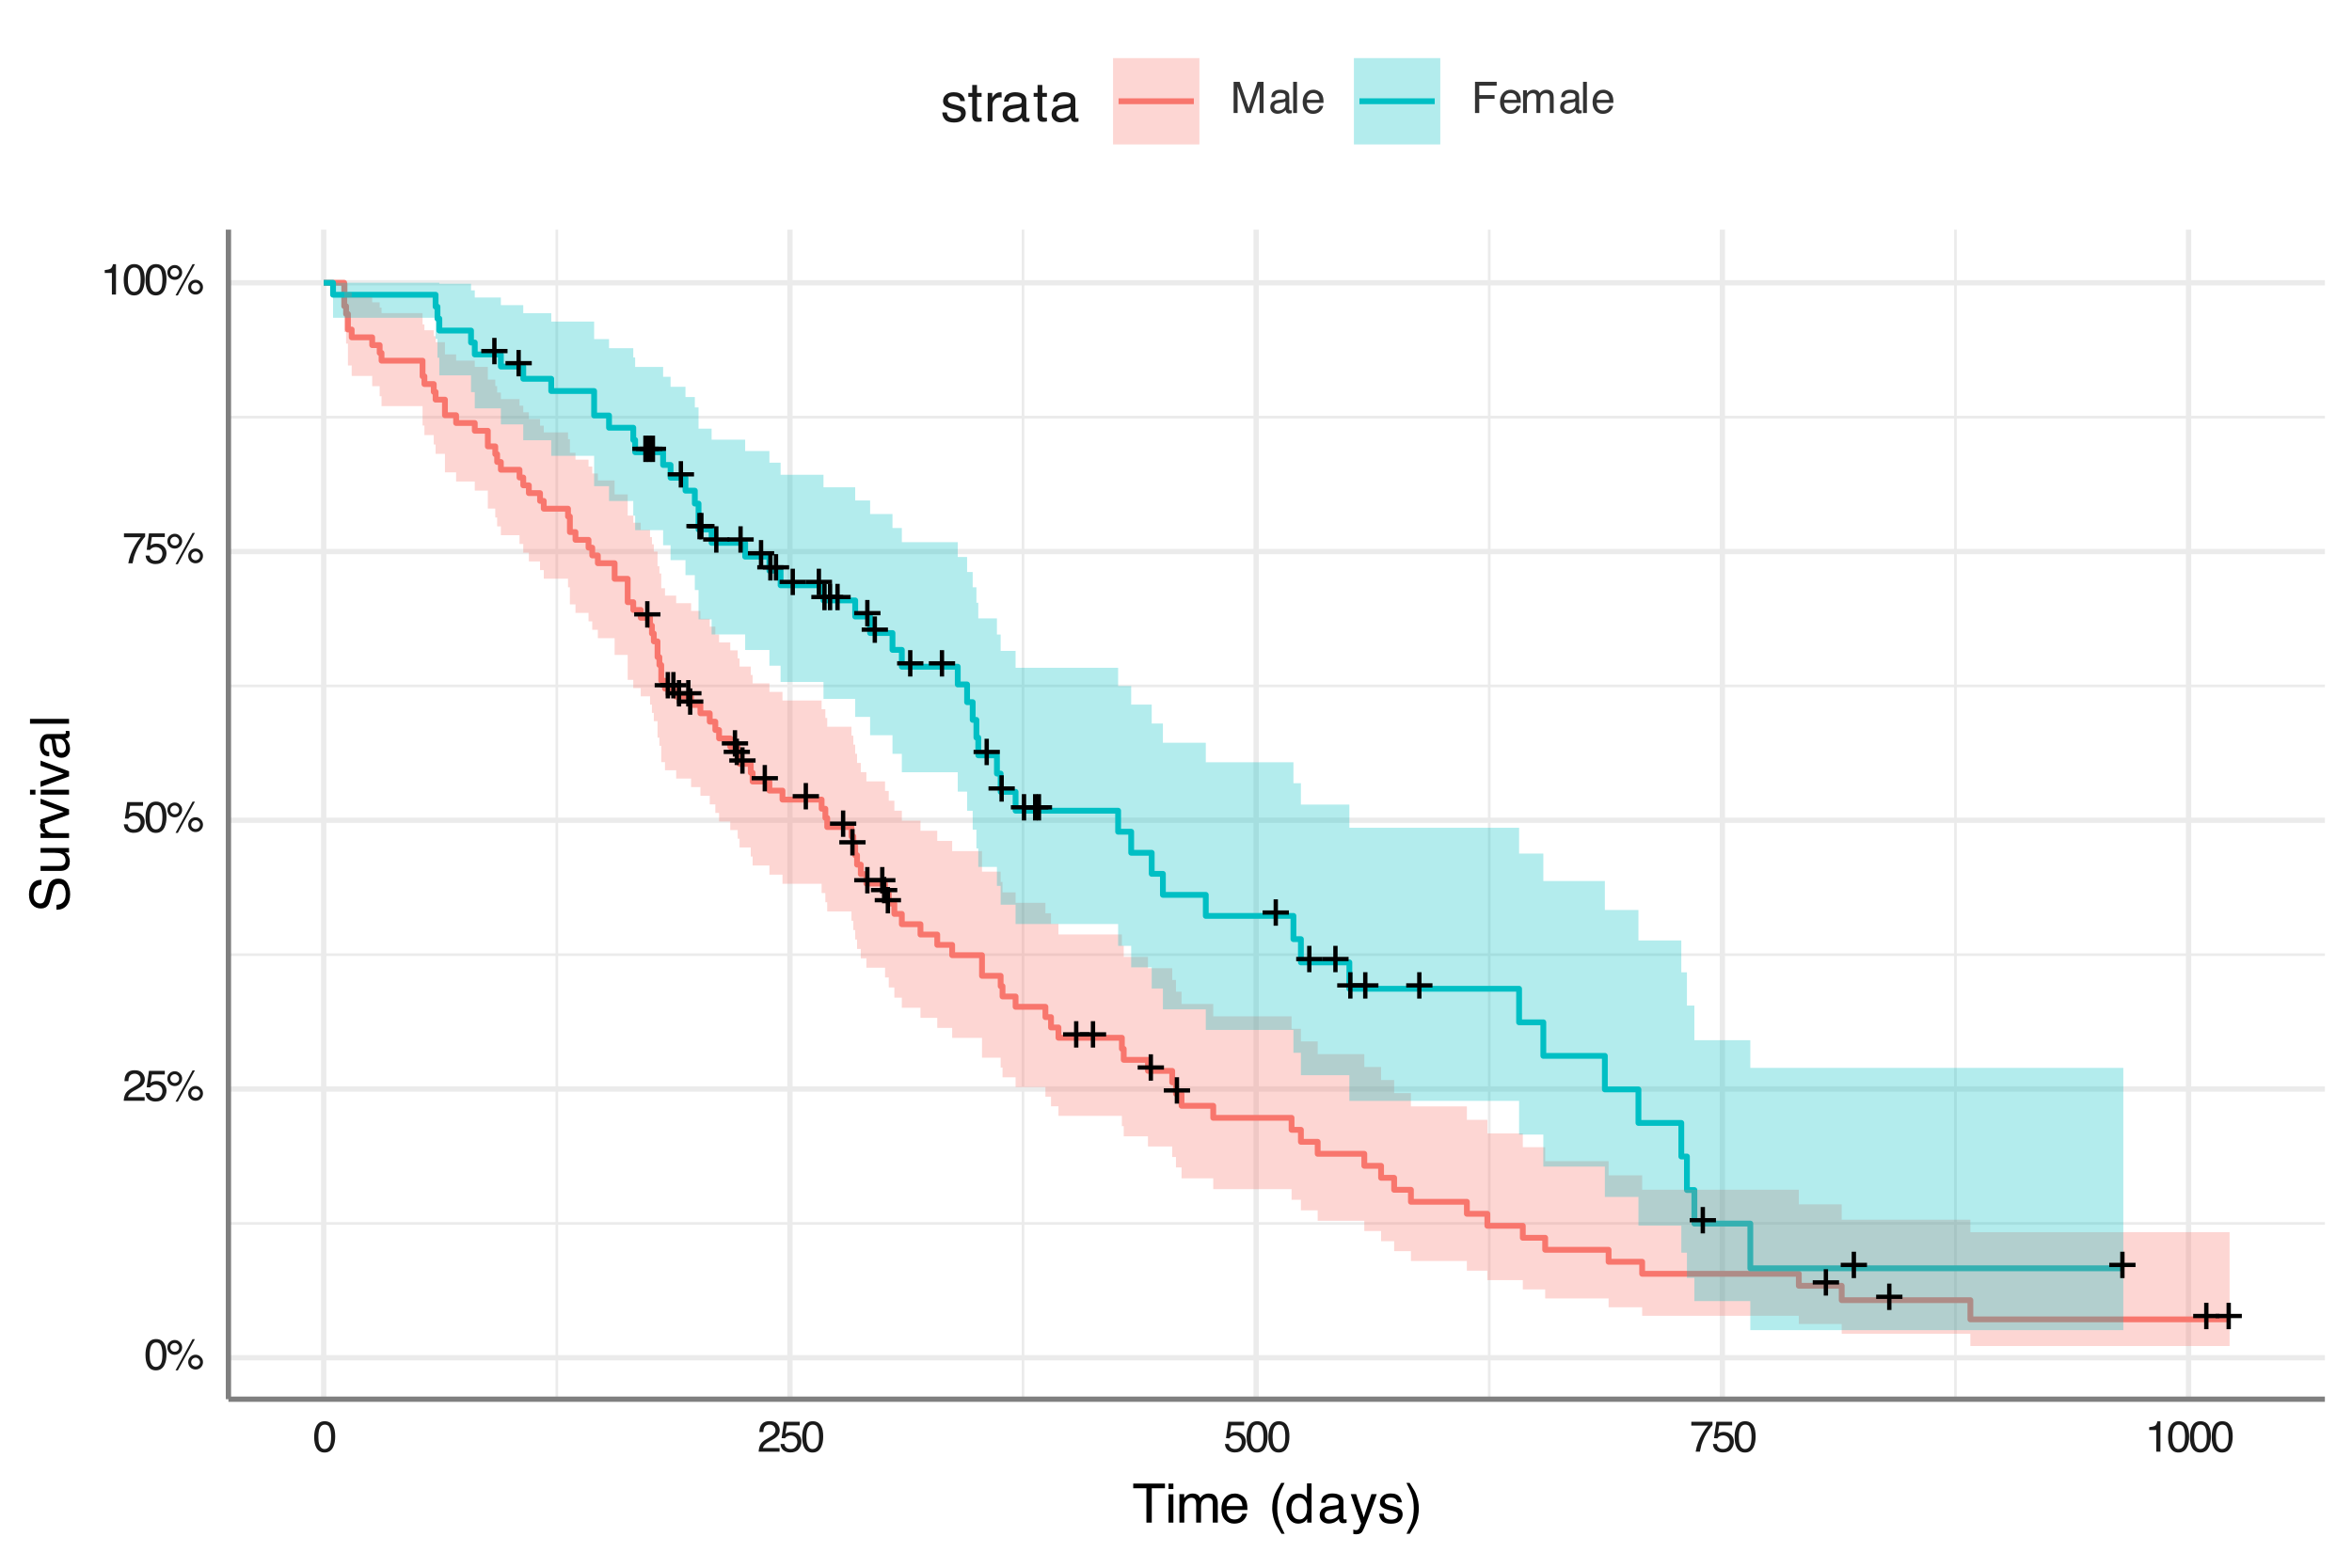 <?xml version="1.0" encoding="UTF-8"?>
<svg xmlns="http://www.w3.org/2000/svg" xmlns:xlink="http://www.w3.org/1999/xlink" width="432" height="288" viewBox="0 0 432 288">
<defs>
<g>
<g id="glyph-0-0">
<path d="M 0.312 0 L 0.312 -6.797 L 5.703 -6.797 L 5.703 0 Z M 4.859 -0.859 L 4.859 -5.953 L 1.156 -5.953 L 1.156 -0.859 Z M 4.859 -0.859 "/>
</g>
<g id="glyph-0-1">
<path d="M 0.422 -2.031 L 0.422 -2.812 L 2.438 -2.812 L 2.438 -4.844 L 3.234 -4.844 L 3.234 -2.812 L 5.25 -2.812 L 5.25 -2.031 L 3.234 -2.031 L 3.234 0 L 2.438 0 L 2.438 -2.031 Z M 0.422 -2.031 "/>
</g>
<g id="glyph-1-0">
<path d="M 0.266 0 L 0.266 -5.734 L 4.812 -5.734 L 4.812 0 Z M 4.094 -0.719 L 4.094 -5.016 L 0.984 -5.016 L 0.984 -0.719 Z M 4.094 -0.719 "/>
</g>
<g id="glyph-1-1">
<path d="M 2.172 -5.594 C 2.891 -5.594 3.41 -5.297 3.734 -4.703 C 3.984 -4.242 4.109 -3.613 4.109 -2.812 C 4.109 -2.051 3.992 -1.422 3.766 -0.922 C 3.441 -0.203 2.906 0.156 2.156 0.156 C 1.488 0.156 0.988 -0.133 0.656 -0.719 C 0.383 -1.207 0.25 -1.863 0.25 -2.688 C 0.25 -3.32 0.332 -3.867 0.5 -4.328 C 0.801 -5.172 1.359 -5.594 2.172 -5.594 Z M 2.156 -0.484 C 2.52 -0.484 2.812 -0.645 3.031 -0.969 C 3.25 -1.289 3.359 -1.895 3.359 -2.781 C 3.359 -3.414 3.281 -3.938 3.125 -4.344 C 2.969 -4.758 2.66 -4.969 2.203 -4.969 C 1.797 -4.969 1.492 -4.77 1.297 -4.375 C 1.109 -3.988 1.016 -3.414 1.016 -2.656 C 1.016 -2.082 1.078 -1.625 1.203 -1.281 C 1.391 -0.75 1.707 -0.484 2.156 -0.484 Z M 2.156 -0.484 "/>
</g>
<g id="glyph-1-2">
<path d="M 5.453 -2.719 C 5.828 -2.719 6.145 -2.582 6.406 -2.312 C 6.676 -2.051 6.812 -1.734 6.812 -1.359 C 6.812 -0.984 6.676 -0.66 6.406 -0.391 C 6.145 -0.129 5.828 0 5.453 0 C 5.078 0 4.754 -0.129 4.484 -0.391 C 4.223 -0.66 4.094 -0.984 4.094 -1.359 C 4.094 -1.734 4.223 -2.051 4.484 -2.312 C 4.754 -2.582 5.078 -2.719 5.453 -2.719 Z M 4.891 -5.578 L 5.328 -5.578 L 2.188 0.156 L 1.766 0.156 Z M 1.625 -3.266 C 1.844 -3.266 2.031 -3.344 2.188 -3.5 C 2.344 -3.656 2.422 -3.844 2.422 -4.062 C 2.422 -4.281 2.344 -4.469 2.188 -4.625 C 2.031 -4.789 1.844 -4.875 1.625 -4.875 C 1.395 -4.875 1.203 -4.797 1.047 -4.641 C 0.891 -4.484 0.812 -4.289 0.812 -4.062 C 0.812 -3.844 0.891 -3.656 1.047 -3.5 C 1.203 -3.344 1.395 -3.266 1.625 -3.266 Z M 1.625 -5.422 C 2 -5.422 2.316 -5.285 2.578 -5.016 C 2.848 -4.754 2.984 -4.438 2.984 -4.062 C 2.984 -3.688 2.848 -3.363 2.578 -3.094 C 2.316 -2.832 2 -2.703 1.625 -2.703 C 1.25 -2.703 0.926 -2.832 0.656 -3.094 C 0.395 -3.363 0.266 -3.688 0.266 -4.062 C 0.266 -4.438 0.395 -4.754 0.656 -5.016 C 0.926 -5.285 1.25 -5.422 1.625 -5.422 Z M 5.453 -0.562 C 5.672 -0.562 5.859 -0.641 6.016 -0.797 C 6.18 -0.953 6.266 -1.141 6.266 -1.359 C 6.266 -1.578 6.18 -1.766 6.016 -1.922 C 5.859 -2.086 5.672 -2.172 5.453 -2.172 C 5.234 -2.172 5.039 -2.086 4.875 -1.922 C 4.719 -1.766 4.641 -1.578 4.641 -1.359 C 4.641 -1.141 4.719 -0.953 4.875 -0.797 C 5.039 -0.641 5.234 -0.562 5.453 -0.562 Z M 5.453 -0.562 "/>
</g>
<g id="glyph-1-3">
<path d="M 0.25 0 C 0.281 -0.477 0.379 -0.895 0.547 -1.25 C 0.723 -1.613 1.062 -1.941 1.562 -2.234 L 2.312 -2.672 C 2.645 -2.859 2.879 -3.023 3.016 -3.172 C 3.234 -3.379 3.344 -3.625 3.344 -3.906 C 3.344 -4.227 3.242 -4.484 3.047 -4.672 C 2.848 -4.867 2.586 -4.969 2.266 -4.969 C 1.785 -4.969 1.453 -4.785 1.266 -4.422 C 1.172 -4.223 1.117 -3.953 1.109 -3.609 L 0.391 -3.609 C 0.398 -4.098 0.488 -4.492 0.656 -4.797 C 0.957 -5.336 1.492 -5.609 2.266 -5.609 C 2.91 -5.609 3.379 -5.438 3.672 -5.094 C 3.973 -4.75 4.125 -4.363 4.125 -3.938 C 4.125 -3.488 3.961 -3.109 3.641 -2.797 C 3.461 -2.609 3.141 -2.383 2.672 -2.125 L 2.125 -1.828 C 1.875 -1.68 1.676 -1.547 1.531 -1.422 C 1.27 -1.191 1.102 -0.941 1.031 -0.672 L 4.094 -0.672 L 4.094 0 Z M 0.25 0 "/>
</g>
<g id="glyph-1-4">
<path d="M 0.984 -1.422 C 1.035 -1.023 1.223 -0.75 1.547 -0.594 C 1.711 -0.52 1.906 -0.484 2.125 -0.484 C 2.539 -0.484 2.848 -0.613 3.047 -0.875 C 3.254 -1.145 3.359 -1.441 3.359 -1.766 C 3.359 -2.148 3.238 -2.445 3 -2.656 C 2.758 -2.875 2.473 -2.984 2.141 -2.984 C 1.898 -2.984 1.691 -2.938 1.516 -2.844 C 1.336 -2.75 1.191 -2.617 1.078 -2.453 L 0.469 -2.484 L 0.891 -5.5 L 3.797 -5.5 L 3.797 -4.828 L 1.422 -4.828 L 1.172 -3.266 C 1.305 -3.367 1.43 -3.441 1.547 -3.484 C 1.754 -3.578 1.992 -3.625 2.266 -3.625 C 2.785 -3.625 3.223 -3.457 3.578 -3.125 C 3.93 -2.789 4.109 -2.367 4.109 -1.859 C 4.109 -1.336 3.941 -0.875 3.609 -0.469 C 3.285 -0.062 2.77 0.141 2.062 0.141 C 1.602 0.141 1.195 0.016 0.844 -0.234 C 0.5 -0.492 0.305 -0.891 0.266 -1.422 Z M 0.984 -1.422 "/>
</g>
<g id="glyph-1-5">
<path d="M 4.188 -5.5 L 4.188 -4.891 C 4.008 -4.711 3.77 -4.406 3.469 -3.969 C 3.164 -3.539 2.898 -3.078 2.672 -2.578 C 2.453 -2.086 2.281 -1.645 2.156 -1.25 C 2.082 -0.988 1.988 -0.57 1.875 0 L 1.094 0 C 1.27 -1.07 1.66 -2.133 2.266 -3.188 C 2.617 -3.812 2.992 -4.348 3.391 -4.797 L 0.297 -4.797 L 0.297 -5.5 Z M 4.188 -5.5 "/>
</g>
<g id="glyph-1-6">
<path d="M 0.766 -3.969 L 0.766 -4.5 C 1.273 -4.551 1.629 -4.633 1.828 -4.75 C 2.023 -4.863 2.176 -5.141 2.281 -5.578 L 2.828 -5.578 L 2.828 0 L 2.078 0 L 2.078 -3.969 Z M 0.766 -3.969 "/>
</g>
<g id="glyph-1-7">
<path d="M 0.594 -5.734 L 1.703 -5.734 L 3.359 -0.891 L 4.984 -5.734 L 6.094 -5.734 L 6.094 0 L 5.359 0 L 5.359 -3.391 C 5.359 -3.504 5.359 -3.695 5.359 -3.969 C 5.367 -4.238 5.375 -4.531 5.375 -4.844 L 3.734 0 L 2.969 0 L 1.312 -4.844 L 1.312 -4.672 C 1.312 -4.523 1.312 -4.305 1.312 -4.016 C 1.32 -3.734 1.328 -3.523 1.328 -3.391 L 1.328 0 L 0.594 0 Z M 0.594 -5.734 "/>
</g>
<g id="glyph-1-8">
<path d="M 1.062 -1.109 C 1.062 -0.91 1.133 -0.75 1.281 -0.625 C 1.426 -0.508 1.602 -0.453 1.812 -0.453 C 2.051 -0.453 2.289 -0.508 2.531 -0.625 C 2.914 -0.82 3.109 -1.133 3.109 -1.562 L 3.109 -2.125 C 3.023 -2.07 2.914 -2.023 2.781 -1.984 C 2.645 -1.953 2.508 -1.93 2.375 -1.922 L 1.953 -1.859 C 1.703 -1.828 1.508 -1.773 1.375 -1.703 C 1.164 -1.578 1.062 -1.379 1.062 -1.109 Z M 2.766 -2.531 C 2.922 -2.551 3.023 -2.617 3.078 -2.734 C 3.109 -2.797 3.125 -2.891 3.125 -3.016 C 3.125 -3.254 3.039 -3.426 2.875 -3.531 C 2.707 -3.633 2.461 -3.688 2.141 -3.688 C 1.773 -3.688 1.516 -3.586 1.359 -3.391 C 1.273 -3.285 1.219 -3.125 1.188 -2.906 L 0.531 -2.906 C 0.551 -3.426 0.719 -3.785 1.031 -3.984 C 1.352 -4.18 1.727 -4.281 2.156 -4.281 C 2.645 -4.281 3.047 -4.188 3.359 -4 C 3.66 -3.812 3.812 -3.52 3.812 -3.125 L 3.812 -0.719 C 3.812 -0.645 3.828 -0.586 3.859 -0.547 C 3.891 -0.504 3.953 -0.484 4.047 -0.484 C 4.078 -0.484 4.113 -0.484 4.156 -0.484 C 4.195 -0.484 4.238 -0.488 4.281 -0.5 L 4.281 0.016 C 4.164 0.047 4.078 0.066 4.016 0.078 C 3.961 0.086 3.891 0.094 3.797 0.094 C 3.555 0.094 3.379 0.004 3.266 -0.172 C 3.211 -0.266 3.172 -0.395 3.141 -0.562 C 3.004 -0.375 2.801 -0.207 2.531 -0.062 C 2.258 0.07 1.961 0.141 1.641 0.141 C 1.254 0.141 0.938 0.023 0.688 -0.203 C 0.445 -0.441 0.328 -0.738 0.328 -1.094 C 0.328 -1.488 0.445 -1.789 0.688 -2 C 0.926 -2.219 1.242 -2.348 1.641 -2.391 Z M 2.172 -4.281 Z M 2.172 -4.281 "/>
</g>
<g id="glyph-1-9">
<path d="M 0.531 -5.734 L 1.234 -5.734 L 1.234 0 L 0.531 0 Z M 0.531 -5.734 "/>
</g>
<g id="glyph-1-10">
<path d="M 2.266 -4.281 C 2.555 -4.281 2.844 -4.207 3.125 -4.062 C 3.406 -3.926 3.617 -3.75 3.766 -3.531 C 3.898 -3.32 3.992 -3.078 4.047 -2.797 C 4.086 -2.598 4.109 -2.289 4.109 -1.875 L 1.031 -1.875 C 1.051 -1.445 1.156 -1.102 1.344 -0.844 C 1.531 -0.594 1.816 -0.469 2.203 -0.469 C 2.578 -0.469 2.875 -0.586 3.094 -0.828 C 3.219 -0.961 3.305 -1.125 3.359 -1.312 L 4.047 -1.312 C 4.023 -1.156 3.961 -0.984 3.859 -0.797 C 3.754 -0.609 3.641 -0.457 3.516 -0.344 C 3.305 -0.133 3.039 0.008 2.719 0.094 C 2.551 0.133 2.363 0.156 2.156 0.156 C 1.633 0.156 1.191 -0.031 0.828 -0.406 C 0.461 -0.789 0.281 -1.328 0.281 -2.016 C 0.281 -2.68 0.461 -3.223 0.828 -3.641 C 1.191 -4.066 1.672 -4.281 2.266 -4.281 Z M 3.375 -2.422 C 3.352 -2.734 3.289 -2.977 3.188 -3.156 C 2.988 -3.5 2.664 -3.672 2.219 -3.672 C 1.895 -3.672 1.625 -3.551 1.406 -3.312 C 1.188 -3.082 1.07 -2.785 1.062 -2.422 Z M 2.188 -4.281 Z M 2.188 -4.281 "/>
</g>
<g id="glyph-1-11">
<path d="M 0.688 -5.734 L 4.672 -5.734 L 4.672 -5.031 L 1.469 -5.031 L 1.469 -3.297 L 4.281 -3.297 L 4.281 -2.609 L 1.469 -2.609 L 1.469 0 L 0.688 0 Z M 0.688 -5.734 "/>
</g>
<g id="glyph-1-12">
<path d="M 0.516 -4.188 L 1.219 -4.188 L 1.219 -3.594 C 1.383 -3.801 1.535 -3.953 1.672 -4.047 C 1.898 -4.203 2.16 -4.281 2.453 -4.281 C 2.785 -4.281 3.055 -4.195 3.266 -4.031 C 3.379 -3.938 3.484 -3.801 3.578 -3.625 C 3.734 -3.844 3.914 -4.004 4.125 -4.109 C 4.332 -4.223 4.566 -4.281 4.828 -4.281 C 5.391 -4.281 5.773 -4.078 5.984 -3.672 C 6.086 -3.453 6.141 -3.156 6.141 -2.781 L 6.141 0 L 5.422 0 L 5.422 -2.906 C 5.422 -3.188 5.348 -3.379 5.203 -3.484 C 5.066 -3.586 4.898 -3.641 4.703 -3.641 C 4.422 -3.641 4.18 -3.547 3.984 -3.359 C 3.785 -3.172 3.688 -2.863 3.688 -2.438 L 3.688 0 L 2.969 0 L 2.969 -2.734 C 2.969 -3.016 2.938 -3.223 2.875 -3.359 C 2.758 -3.547 2.555 -3.641 2.266 -3.641 C 2.004 -3.641 1.766 -3.535 1.547 -3.328 C 1.328 -3.129 1.219 -2.758 1.219 -2.219 L 1.219 0 L 0.516 0 Z M 0.516 -4.188 "/>
</g>
<g id="glyph-2-0">
<path d="M 0.328 0 L 0.328 -7.172 L 6.016 -7.172 L 6.016 0 Z M 5.125 -0.906 L 5.125 -6.281 L 1.219 -6.281 L 1.219 -0.906 Z M 5.125 -0.906 "/>
</g>
<g id="glyph-2-1">
<path d="M 5.984 -7.172 L 5.984 -6.312 L 3.562 -6.312 L 3.562 0 L 2.578 0 L 2.578 -6.312 L 0.156 -6.312 L 0.156 -7.172 Z M 5.984 -7.172 "/>
</g>
<g id="glyph-2-2">
<path d="M 0.641 -5.203 L 1.531 -5.203 L 1.531 0 L 0.641 0 Z M 0.641 -7.172 L 1.531 -7.172 L 1.531 -6.172 L 0.641 -6.172 Z M 0.641 -7.172 "/>
</g>
<g id="glyph-2-3">
<path d="M 0.641 -5.234 L 1.516 -5.234 L 1.516 -4.484 C 1.723 -4.742 1.91 -4.93 2.078 -5.047 C 2.367 -5.242 2.695 -5.344 3.062 -5.344 C 3.477 -5.344 3.816 -5.242 4.078 -5.047 C 4.211 -4.922 4.344 -4.742 4.469 -4.516 C 4.656 -4.797 4.879 -5.004 5.141 -5.141 C 5.41 -5.273 5.711 -5.344 6.047 -5.344 C 6.742 -5.344 7.219 -5.086 7.469 -4.578 C 7.613 -4.305 7.688 -3.941 7.688 -3.484 L 7.688 0 L 6.766 0 L 6.766 -3.641 C 6.766 -3.984 6.676 -4.219 6.5 -4.344 C 6.332 -4.477 6.125 -4.547 5.875 -4.547 C 5.531 -4.547 5.234 -4.43 4.984 -4.203 C 4.734 -3.973 4.609 -3.586 4.609 -3.047 L 4.609 0 L 3.719 0 L 3.719 -3.406 C 3.719 -3.77 3.672 -4.031 3.578 -4.188 C 3.453 -4.438 3.207 -4.562 2.844 -4.562 C 2.508 -4.562 2.207 -4.43 1.938 -4.172 C 1.664 -3.91 1.531 -3.445 1.531 -2.781 L 1.531 0 L 0.641 0 Z M 0.641 -5.234 "/>
</g>
<g id="glyph-2-4">
<path d="M 2.828 -5.344 C 3.191 -5.344 3.547 -5.254 3.891 -5.078 C 4.242 -4.91 4.516 -4.688 4.703 -4.406 C 4.879 -4.145 4.992 -3.836 5.047 -3.484 C 5.098 -3.242 5.125 -2.859 5.125 -2.328 L 1.297 -2.328 C 1.305 -1.797 1.426 -1.367 1.656 -1.047 C 1.895 -0.734 2.266 -0.578 2.766 -0.578 C 3.223 -0.578 3.586 -0.727 3.859 -1.031 C 4.016 -1.207 4.125 -1.41 4.188 -1.641 L 5.047 -1.641 C 5.023 -1.453 4.953 -1.238 4.828 -1 C 4.703 -0.758 4.555 -0.566 4.391 -0.422 C 4.129 -0.16 3.801 0.016 3.406 0.109 C 3.195 0.16 2.957 0.188 2.688 0.188 C 2.031 0.188 1.477 -0.047 1.031 -0.516 C 0.582 -0.992 0.359 -1.66 0.359 -2.516 C 0.359 -3.359 0.582 -4.039 1.031 -4.562 C 1.488 -5.082 2.086 -5.344 2.828 -5.344 Z M 4.219 -3.031 C 4.188 -3.414 4.102 -3.723 3.969 -3.953 C 3.727 -4.367 3.328 -4.578 2.766 -4.578 C 2.359 -4.578 2.02 -4.43 1.75 -4.141 C 1.477 -3.848 1.332 -3.477 1.312 -3.031 Z M 2.734 -5.359 Z M 2.734 -5.359 "/>
</g>
<g id="glyph-2-5">
</g>
<g id="glyph-2-6">
<path d="M 2.953 -7.297 C 2.441 -6.297 2.113 -5.562 1.969 -5.094 C 1.727 -4.383 1.609 -3.562 1.609 -2.625 C 1.609 -1.688 1.742 -0.828 2.016 -0.047 C 2.172 0.441 2.488 1.141 2.969 2.047 L 2.391 2.047 C 1.91 1.297 1.613 0.816 1.5 0.609 C 1.383 0.41 1.258 0.133 1.125 -0.219 C 0.945 -0.695 0.82 -1.211 0.75 -1.766 C 0.707 -2.047 0.688 -2.312 0.688 -2.562 C 0.688 -3.531 0.836 -4.391 1.141 -5.141 C 1.336 -5.617 1.738 -6.336 2.344 -7.297 Z M 2.953 -7.297 "/>
</g>
<g id="glyph-2-7">
<path d="M 1.203 -2.547 C 1.203 -1.992 1.32 -1.523 1.562 -1.141 C 1.801 -0.766 2.18 -0.578 2.703 -0.578 C 3.109 -0.578 3.441 -0.75 3.703 -1.094 C 3.961 -1.445 4.094 -1.953 4.094 -2.609 C 4.094 -3.273 3.957 -3.766 3.688 -4.078 C 3.414 -4.398 3.082 -4.562 2.688 -4.562 C 2.25 -4.562 1.891 -4.391 1.609 -4.047 C 1.336 -3.711 1.203 -3.211 1.203 -2.547 Z M 2.531 -5.328 C 2.926 -5.328 3.258 -5.238 3.531 -5.062 C 3.688 -4.969 3.863 -4.801 4.062 -4.562 L 4.062 -7.203 L 4.906 -7.203 L 4.906 0 L 4.109 0 L 4.109 -0.734 C 3.91 -0.41 3.672 -0.176 3.391 -0.031 C 3.109 0.113 2.785 0.188 2.422 0.188 C 1.836 0.188 1.332 -0.055 0.906 -0.547 C 0.488 -1.035 0.281 -1.688 0.281 -2.5 C 0.281 -3.258 0.473 -3.922 0.859 -4.484 C 1.242 -5.047 1.801 -5.328 2.531 -5.328 Z M 2.531 -5.328 "/>
</g>
<g id="glyph-2-8">
<path d="M 1.312 -1.391 C 1.312 -1.141 1.406 -0.941 1.594 -0.797 C 1.781 -0.648 2 -0.578 2.25 -0.578 C 2.562 -0.578 2.863 -0.645 3.156 -0.781 C 3.645 -1.02 3.891 -1.41 3.891 -1.953 L 3.891 -2.656 C 3.773 -2.594 3.633 -2.535 3.469 -2.484 C 3.301 -2.441 3.133 -2.41 2.969 -2.391 L 2.438 -2.328 C 2.125 -2.285 1.883 -2.219 1.719 -2.125 C 1.445 -1.969 1.312 -1.723 1.312 -1.391 Z M 3.453 -3.172 C 3.648 -3.191 3.785 -3.273 3.859 -3.422 C 3.891 -3.504 3.906 -3.617 3.906 -3.766 C 3.906 -4.055 3.797 -4.27 3.578 -4.406 C 3.367 -4.539 3.066 -4.609 2.672 -4.609 C 2.211 -4.609 1.891 -4.488 1.703 -4.25 C 1.586 -4.102 1.516 -3.898 1.484 -3.641 L 0.672 -3.641 C 0.68 -4.273 0.891 -4.719 1.297 -4.969 C 1.703 -5.227 2.172 -5.359 2.703 -5.359 C 3.316 -5.359 3.812 -5.238 4.188 -5 C 4.57 -4.77 4.766 -4.406 4.766 -3.906 L 4.766 -0.906 C 4.766 -0.812 4.781 -0.734 4.812 -0.672 C 4.852 -0.617 4.938 -0.594 5.062 -0.594 C 5.102 -0.594 5.145 -0.594 5.188 -0.594 C 5.238 -0.602 5.289 -0.613 5.344 -0.625 L 5.344 0.031 C 5.207 0.062 5.102 0.082 5.031 0.094 C 4.957 0.102 4.859 0.109 4.734 0.109 C 4.43 0.109 4.211 0.004 4.078 -0.203 C 4.004 -0.316 3.957 -0.477 3.938 -0.688 C 3.75 -0.457 3.488 -0.254 3.156 -0.078 C 2.82 0.086 2.453 0.172 2.047 0.172 C 1.566 0.172 1.172 0.023 0.859 -0.266 C 0.555 -0.555 0.406 -0.926 0.406 -1.375 C 0.406 -1.852 0.555 -2.227 0.859 -2.5 C 1.16 -2.77 1.555 -2.938 2.047 -3 Z M 2.719 -5.359 Z M 2.719 -5.359 "/>
</g>
<g id="glyph-2-9">
<path d="M 3.906 -5.234 L 4.891 -5.234 C 4.766 -4.898 4.488 -4.133 4.062 -2.938 C 3.738 -2.039 3.469 -1.305 3.25 -0.734 C 2.75 0.598 2.395 1.41 2.188 1.703 C 1.977 1.992 1.617 2.141 1.109 2.141 C 0.984 2.141 0.883 2.133 0.812 2.125 C 0.75 2.113 0.672 2.098 0.578 2.078 L 0.578 1.281 C 0.734 1.32 0.844 1.348 0.906 1.359 C 0.977 1.367 1.039 1.375 1.094 1.375 C 1.25 1.375 1.363 1.344 1.438 1.281 C 1.52 1.227 1.586 1.164 1.641 1.094 C 1.66 1.062 1.719 0.926 1.812 0.688 C 1.914 0.445 1.988 0.27 2.031 0.156 L 0.109 -5.234 L 1.094 -5.234 L 2.5 -0.969 Z M 2.5 -5.359 Z M 2.5 -5.359 "/>
</g>
<g id="glyph-2-10">
<path d="M 1.172 -1.641 C 1.191 -1.348 1.266 -1.125 1.391 -0.969 C 1.609 -0.688 1.992 -0.547 2.547 -0.547 C 2.867 -0.547 3.148 -0.613 3.391 -0.75 C 3.641 -0.895 3.766 -1.113 3.766 -1.406 C 3.766 -1.633 3.664 -1.805 3.469 -1.922 C 3.344 -1.992 3.094 -2.078 2.719 -2.172 L 2.016 -2.344 C 1.578 -2.457 1.25 -2.582 1.031 -2.719 C 0.656 -2.957 0.469 -3.285 0.469 -3.703 C 0.469 -4.203 0.645 -4.602 1 -4.906 C 1.352 -5.207 1.832 -5.359 2.438 -5.359 C 3.227 -5.359 3.797 -5.129 4.141 -4.672 C 4.359 -4.379 4.469 -4.062 4.469 -3.719 L 3.641 -3.719 C 3.617 -3.926 3.547 -4.109 3.422 -4.266 C 3.223 -4.492 2.875 -4.609 2.375 -4.609 C 2.039 -4.609 1.785 -4.547 1.609 -4.422 C 1.441 -4.297 1.359 -4.129 1.359 -3.922 C 1.359 -3.691 1.473 -3.508 1.703 -3.375 C 1.828 -3.289 2.02 -3.219 2.281 -3.156 L 2.859 -3.016 C 3.484 -2.859 3.906 -2.711 4.125 -2.578 C 4.469 -2.348 4.641 -1.992 4.641 -1.516 C 4.641 -1.047 4.461 -0.641 4.109 -0.297 C 3.754 0.035 3.219 0.203 2.5 0.203 C 1.719 0.203 1.164 0.023 0.844 -0.328 C 0.52 -0.68 0.348 -1.117 0.328 -1.641 Z M 2.469 -5.359 Z M 2.469 -5.359 "/>
</g>
<g id="glyph-2-11">
<path d="M 0.344 2.047 C 0.863 1.035 1.195 0.297 1.344 -0.172 C 1.57 -0.867 1.688 -1.688 1.688 -2.625 C 1.688 -3.562 1.555 -4.422 1.297 -5.203 C 1.129 -5.691 0.805 -6.391 0.328 -7.297 L 0.922 -7.297 C 1.422 -6.492 1.723 -6 1.828 -5.812 C 1.941 -5.625 2.055 -5.363 2.172 -5.031 C 2.328 -4.625 2.438 -4.223 2.5 -3.828 C 2.57 -3.43 2.609 -3.051 2.609 -2.688 C 2.609 -1.719 2.457 -0.859 2.156 -0.109 C 1.957 0.379 1.555 1.098 0.953 2.047 Z M 0.344 2.047 "/>
</g>
<g id="glyph-2-12">
<path d="M 0.828 -6.688 L 1.703 -6.688 L 1.703 -5.234 L 2.547 -5.234 L 2.547 -4.516 L 1.703 -4.516 L 1.703 -1.094 C 1.703 -0.914 1.766 -0.797 1.891 -0.734 C 1.961 -0.691 2.078 -0.672 2.234 -0.672 C 2.273 -0.672 2.32 -0.672 2.375 -0.672 C 2.426 -0.68 2.484 -0.688 2.547 -0.688 L 2.547 0 C 2.441 0.031 2.332 0.051 2.219 0.062 C 2.113 0.07 2 0.078 1.875 0.078 C 1.469 0.078 1.191 -0.023 1.047 -0.234 C 0.898 -0.441 0.828 -0.711 0.828 -1.047 L 0.828 -4.516 L 0.109 -4.516 L 0.109 -5.234 L 0.828 -5.234 Z M 0.828 -6.688 "/>
</g>
<g id="glyph-2-13">
<path d="M 0.672 -5.234 L 1.5 -5.234 L 1.5 -4.328 C 1.57 -4.504 1.738 -4.719 2 -4.969 C 2.27 -5.219 2.582 -5.344 2.938 -5.344 C 2.945 -5.344 2.973 -5.344 3.016 -5.344 C 3.055 -5.344 3.125 -5.336 3.219 -5.328 L 3.219 -4.391 C 3.164 -4.398 3.113 -4.406 3.062 -4.406 C 3.02 -4.414 2.973 -4.422 2.922 -4.422 C 2.484 -4.422 2.145 -4.273 1.906 -3.984 C 1.664 -3.703 1.547 -3.379 1.547 -3.016 L 1.547 0 L 0.672 0 Z M 0.672 -5.234 "/>
</g>
<g id="glyph-3-0">
<path d="M 0 -0.328 L -7.172 -0.328 L -7.172 -6.016 L 0 -6.016 Z M -0.906 -5.125 L -6.281 -5.125 L -6.281 -1.219 L -0.906 -1.219 Z M -0.906 -5.125 "/>
</g>
<g id="glyph-3-1">
<path d="M -2.312 -1.391 C -1.906 -1.422 -1.578 -1.52 -1.328 -1.688 C -0.848 -2.008 -0.609 -2.578 -0.609 -3.391 C -0.609 -3.754 -0.66 -4.086 -0.766 -4.391 C -0.961 -4.961 -1.32 -5.25 -1.844 -5.25 C -2.238 -5.25 -2.52 -5.129 -2.688 -4.891 C -2.852 -4.641 -2.992 -4.25 -3.109 -3.719 L -3.328 -2.75 C -3.473 -2.113 -3.629 -1.664 -3.797 -1.406 C -4.098 -0.945 -4.547 -0.719 -5.141 -0.719 C -5.785 -0.719 -6.316 -0.941 -6.734 -1.391 C -7.148 -1.836 -7.359 -2.469 -7.359 -3.281 C -7.359 -4.039 -7.176 -4.68 -6.812 -5.203 C -6.445 -5.723 -5.863 -5.984 -5.062 -5.984 L -5.062 -5.078 C -5.445 -5.023 -5.742 -4.922 -5.953 -4.766 C -6.328 -4.473 -6.516 -3.969 -6.516 -3.25 C -6.516 -2.676 -6.395 -2.266 -6.156 -2.016 C -5.914 -1.766 -5.633 -1.641 -5.312 -1.641 C -4.957 -1.641 -4.703 -1.785 -4.547 -2.078 C -4.441 -2.273 -4.312 -2.711 -4.156 -3.391 L -3.922 -4.391 C -3.805 -4.879 -3.656 -5.254 -3.469 -5.516 C -3.133 -5.973 -2.645 -6.203 -2 -6.203 C -1.207 -6.203 -0.641 -5.91 -0.297 -5.328 C 0.035 -4.754 0.203 -4.086 0.203 -3.328 C 0.203 -2.43 -0.02 -1.727 -0.469 -1.219 C -0.926 -0.719 -1.539 -0.473 -2.312 -0.484 Z M -7.375 -3.359 Z M -7.375 -3.359 "/>
</g>
<g id="glyph-3-2">
<path d="M -5.234 -1.531 L -1.766 -1.531 C -1.492 -1.531 -1.273 -1.57 -1.109 -1.656 C -0.797 -1.812 -0.641 -2.102 -0.641 -2.531 C -0.641 -3.133 -0.91 -3.551 -1.453 -3.781 C -1.742 -3.895 -2.145 -3.953 -2.656 -3.953 L -5.234 -3.953 L -5.234 -4.828 L 0 -4.828 L 0 -4 L -0.766 -4.016 C -0.566 -3.898 -0.398 -3.758 -0.266 -3.594 C 0.004 -3.258 0.141 -2.852 0.141 -2.375 C 0.141 -1.625 -0.109 -1.113 -0.609 -0.844 C -0.867 -0.695 -1.223 -0.625 -1.672 -0.625 L -5.234 -0.625 Z M -5.359 -2.734 Z M -5.359 -2.734 "/>
</g>
<g id="glyph-3-3">
<path d="M -5.234 -0.672 L -5.234 -1.5 L -4.328 -1.5 C -4.504 -1.57 -4.719 -1.738 -4.969 -2 C -5.219 -2.27 -5.344 -2.582 -5.344 -2.938 C -5.344 -2.945 -5.344 -2.973 -5.344 -3.016 C -5.344 -3.055 -5.336 -3.125 -5.328 -3.219 L -4.391 -3.219 C -4.398 -3.164 -4.406 -3.113 -4.406 -3.062 C -4.414 -3.02 -4.422 -2.973 -4.422 -2.922 C -4.422 -2.484 -4.273 -2.145 -3.984 -1.906 C -3.703 -1.664 -3.379 -1.547 -3.016 -1.547 L 0 -1.547 L 0 -0.672 Z M -5.234 -0.672 "/>
</g>
<g id="glyph-3-4">
<path d="M -5.234 -1.078 L -0.969 -2.469 L -5.234 -3.938 L -5.234 -4.891 L 0 -2.922 L 0 -1.984 L -5.234 -0.047 Z M -5.234 -1.078 "/>
</g>
<g id="glyph-3-5">
<path d="M -5.203 -0.641 L -5.203 -1.531 L 0 -1.531 L 0 -0.641 Z M -7.172 -0.641 L -7.172 -1.531 L -6.172 -1.531 L -6.172 -0.641 Z M -7.172 -0.641 "/>
</g>
<g id="glyph-3-6">
<path d="M -1.391 -1.312 C -1.141 -1.312 -0.941 -1.406 -0.797 -1.594 C -0.648 -1.781 -0.578 -2 -0.578 -2.25 C -0.578 -2.562 -0.645 -2.863 -0.781 -3.156 C -1.02 -3.645 -1.41 -3.891 -1.953 -3.891 L -2.656 -3.891 C -2.594 -3.773 -2.535 -3.633 -2.484 -3.469 C -2.441 -3.301 -2.41 -3.133 -2.391 -2.969 L -2.328 -2.438 C -2.285 -2.125 -2.219 -1.883 -2.125 -1.719 C -1.969 -1.445 -1.723 -1.312 -1.391 -1.312 Z M -3.172 -3.453 C -3.191 -3.648 -3.273 -3.785 -3.422 -3.859 C -3.504 -3.891 -3.617 -3.906 -3.766 -3.906 C -4.055 -3.906 -4.27 -3.797 -4.406 -3.578 C -4.539 -3.367 -4.609 -3.066 -4.609 -2.672 C -4.609 -2.211 -4.488 -1.891 -4.25 -1.703 C -4.102 -1.586 -3.898 -1.516 -3.641 -1.484 L -3.641 -0.672 C -4.273 -0.68 -4.719 -0.891 -4.969 -1.297 C -5.227 -1.703 -5.359 -2.172 -5.359 -2.703 C -5.359 -3.316 -5.238 -3.812 -5 -4.188 C -4.77 -4.57 -4.406 -4.766 -3.906 -4.766 L -0.906 -4.766 C -0.812 -4.766 -0.734 -4.781 -0.672 -4.812 C -0.617 -4.852 -0.594 -4.938 -0.594 -5.062 C -0.594 -5.102 -0.594 -5.145 -0.594 -5.188 C -0.602 -5.238 -0.613 -5.289 -0.625 -5.344 L 0.031 -5.344 C 0.062 -5.207 0.082 -5.102 0.094 -5.031 C 0.102 -4.957 0.109 -4.859 0.109 -4.734 C 0.109 -4.43 0.004 -4.211 -0.203 -4.078 C -0.316 -4.004 -0.477 -3.957 -0.688 -3.938 C -0.457 -3.75 -0.254 -3.488 -0.078 -3.156 C 0.086 -2.82 0.172 -2.453 0.172 -2.047 C 0.172 -1.566 0.023 -1.172 -0.266 -0.859 C -0.555 -0.555 -0.926 -0.406 -1.375 -0.406 C -1.852 -0.406 -2.227 -0.555 -2.5 -0.859 C -2.77 -1.16 -2.938 -1.555 -3 -2.047 Z M -5.359 -2.719 Z M -5.359 -2.719 "/>
</g>
<g id="glyph-3-7">
<path d="M -7.172 -0.672 L -7.172 -1.547 L 0 -1.547 L 0 -0.672 Z M -7.172 -0.672 "/>
</g>
</g>
<clipPath id="clip-0">
<path clip-rule="nonzero" d="M 41.957 224 L 427.02 224 L 427.02 225 L 41.957 225 Z M 41.957 224 "/>
</clipPath>
<clipPath id="clip-1">
<path clip-rule="nonzero" d="M 41.957 175 L 427.02 175 L 427.02 176 L 41.957 176 Z M 41.957 175 "/>
</clipPath>
<clipPath id="clip-2">
<path clip-rule="nonzero" d="M 41.957 125 L 427.02 125 L 427.02 127 L 41.957 127 Z M 41.957 125 "/>
</clipPath>
<clipPath id="clip-3">
<path clip-rule="nonzero" d="M 41.957 76 L 427.02 76 L 427.02 77 L 41.957 77 Z M 41.957 76 "/>
</clipPath>
<clipPath id="clip-4">
<path clip-rule="nonzero" d="M 102 42.188 L 103 42.188 L 103 257.047 L 102 257.047 Z M 102 42.188 "/>
</clipPath>
<clipPath id="clip-5">
<path clip-rule="nonzero" d="M 187 42.188 L 189 42.188 L 189 257.047 L 187 257.047 Z M 187 42.188 "/>
</clipPath>
<clipPath id="clip-6">
<path clip-rule="nonzero" d="M 273 42.188 L 274 42.188 L 274 257.047 L 273 257.047 Z M 273 42.188 "/>
</clipPath>
<clipPath id="clip-7">
<path clip-rule="nonzero" d="M 358 42.188 L 360 42.188 L 360 257.047 L 358 257.047 Z M 358 42.188 "/>
</clipPath>
<clipPath id="clip-8">
<path clip-rule="nonzero" d="M 41.957 248 L 427.02 248 L 427.02 250 L 41.957 250 Z M 41.957 248 "/>
</clipPath>
<clipPath id="clip-9">
<path clip-rule="nonzero" d="M 41.957 199 L 427.02 199 L 427.02 201 L 41.957 201 Z M 41.957 199 "/>
</clipPath>
<clipPath id="clip-10">
<path clip-rule="nonzero" d="M 41.957 150 L 427.02 150 L 427.02 152 L 41.957 152 Z M 41.957 150 "/>
</clipPath>
<clipPath id="clip-11">
<path clip-rule="nonzero" d="M 41.957 100 L 427.02 100 L 427.02 102 L 41.957 102 Z M 41.957 100 "/>
</clipPath>
<clipPath id="clip-12">
<path clip-rule="nonzero" d="M 41.957 51 L 427.02 51 L 427.02 53 L 41.957 53 Z M 41.957 51 "/>
</clipPath>
<clipPath id="clip-13">
<path clip-rule="nonzero" d="M 58 42.188 L 60 42.188 L 60 257.047 L 58 257.047 Z M 58 42.188 "/>
</clipPath>
<clipPath id="clip-14">
<path clip-rule="nonzero" d="M 144 42.188 L 146 42.188 L 146 257.047 L 144 257.047 Z M 144 42.188 "/>
</clipPath>
<clipPath id="clip-15">
<path clip-rule="nonzero" d="M 230 42.188 L 232 42.188 L 232 257.047 L 230 257.047 Z M 230 42.188 "/>
</clipPath>
<clipPath id="clip-16">
<path clip-rule="nonzero" d="M 315 42.188 L 317 42.188 L 317 257.047 L 315 257.047 Z M 315 42.188 "/>
</clipPath>
<clipPath id="clip-17">
<path clip-rule="nonzero" d="M 401 42.188 L 403 42.188 L 403 257.047 L 401 257.047 Z M 401 42.188 "/>
</clipPath>
</defs>
<rect x="-43.2" y="-28.8" width="518.4" height="345.6" fill="rgb(100%, 100%, 100%)" fill-opacity="1"/>
<g clip-path="url(#clip-0)">
<path fill="none" stroke-width="0.485" stroke-linecap="butt" stroke-linejoin="round" stroke="rgb(92.157%, 92.157%, 92.157%)" stroke-opacity="1" stroke-miterlimit="10" d="M 41.957 224.75 L 427.02 224.75 "/>
</g>
<g clip-path="url(#clip-1)">
<path fill="none" stroke-width="0.485" stroke-linecap="butt" stroke-linejoin="round" stroke="rgb(92.157%, 92.157%, 92.157%)" stroke-opacity="1" stroke-miterlimit="10" d="M 41.957 175.379 L 427.02 175.379 "/>
</g>
<g clip-path="url(#clip-2)">
<path fill="none" stroke-width="0.485" stroke-linecap="butt" stroke-linejoin="round" stroke="rgb(92.157%, 92.157%, 92.157%)" stroke-opacity="1" stroke-miterlimit="10" d="M 41.957 126.008 L 427.02 126.008 "/>
</g>
<g clip-path="url(#clip-3)">
<path fill="none" stroke-width="0.485" stroke-linecap="butt" stroke-linejoin="round" stroke="rgb(92.157%, 92.157%, 92.157%)" stroke-opacity="1" stroke-miterlimit="10" d="M 41.957 76.637 L 427.02 76.637 "/>
</g>
<g clip-path="url(#clip-4)">
<path fill="none" stroke-width="0.485" stroke-linecap="butt" stroke-linejoin="round" stroke="rgb(92.157%, 92.157%, 92.157%)" stroke-opacity="1" stroke-miterlimit="10" d="M 102.273 257.043 L 102.273 42.188 "/>
</g>
<g clip-path="url(#clip-5)">
<path fill="none" stroke-width="0.485" stroke-linecap="butt" stroke-linejoin="round" stroke="rgb(92.157%, 92.157%, 92.157%)" stroke-opacity="1" stroke-miterlimit="10" d="M 187.902 257.043 L 187.902 42.188 "/>
</g>
<g clip-path="url(#clip-6)">
<path fill="none" stroke-width="0.485" stroke-linecap="butt" stroke-linejoin="round" stroke="rgb(92.157%, 92.157%, 92.157%)" stroke-opacity="1" stroke-miterlimit="10" d="M 273.535 257.043 L 273.535 42.188 "/>
</g>
<g clip-path="url(#clip-7)">
<path fill="none" stroke-width="0.485" stroke-linecap="butt" stroke-linejoin="round" stroke="rgb(92.157%, 92.157%, 92.157%)" stroke-opacity="1" stroke-miterlimit="10" d="M 359.164 257.043 L 359.164 42.188 "/>
</g>
<g clip-path="url(#clip-8)">
<path fill="none" stroke-width="0.97" stroke-linecap="butt" stroke-linejoin="round" stroke="rgb(92.157%, 92.157%, 92.157%)" stroke-opacity="1" stroke-miterlimit="10" d="M 41.957 249.434 L 427.02 249.434 "/>
</g>
<g clip-path="url(#clip-9)">
<path fill="none" stroke-width="0.97" stroke-linecap="butt" stroke-linejoin="round" stroke="rgb(92.157%, 92.157%, 92.157%)" stroke-opacity="1" stroke-miterlimit="10" d="M 41.957 200.062 L 427.02 200.062 "/>
</g>
<g clip-path="url(#clip-10)">
<path fill="none" stroke-width="0.97" stroke-linecap="butt" stroke-linejoin="round" stroke="rgb(92.157%, 92.157%, 92.157%)" stroke-opacity="1" stroke-miterlimit="10" d="M 41.957 150.695 L 427.02 150.695 "/>
</g>
<g clip-path="url(#clip-11)">
<path fill="none" stroke-width="0.97" stroke-linecap="butt" stroke-linejoin="round" stroke="rgb(92.157%, 92.157%, 92.157%)" stroke-opacity="1" stroke-miterlimit="10" d="M 41.957 101.324 L 427.02 101.324 "/>
</g>
<g clip-path="url(#clip-12)">
<path fill="none" stroke-width="0.97" stroke-linecap="butt" stroke-linejoin="round" stroke="rgb(92.157%, 92.157%, 92.157%)" stroke-opacity="1" stroke-miterlimit="10" d="M 41.957 51.953 L 427.02 51.953 "/>
</g>
<g clip-path="url(#clip-13)">
<path fill="none" stroke-width="0.97" stroke-linecap="butt" stroke-linejoin="round" stroke="rgb(92.157%, 92.157%, 92.157%)" stroke-opacity="1" stroke-miterlimit="10" d="M 59.457 257.043 L 59.457 42.188 "/>
</g>
<g clip-path="url(#clip-14)">
<path fill="none" stroke-width="0.97" stroke-linecap="butt" stroke-linejoin="round" stroke="rgb(92.157%, 92.157%, 92.157%)" stroke-opacity="1" stroke-miterlimit="10" d="M 145.09 257.043 L 145.09 42.188 "/>
</g>
<g clip-path="url(#clip-15)">
<path fill="none" stroke-width="0.97" stroke-linecap="butt" stroke-linejoin="round" stroke="rgb(92.157%, 92.157%, 92.157%)" stroke-opacity="1" stroke-miterlimit="10" d="M 230.719 257.043 L 230.719 42.188 "/>
</g>
<g clip-path="url(#clip-16)">
<path fill="none" stroke-width="0.97" stroke-linecap="butt" stroke-linejoin="round" stroke="rgb(92.157%, 92.157%, 92.157%)" stroke-opacity="1" stroke-miterlimit="10" d="M 316.352 257.043 L 316.352 42.188 "/>
</g>
<g clip-path="url(#clip-17)">
<path fill="none" stroke-width="0.97" stroke-linecap="butt" stroke-linejoin="round" stroke="rgb(92.157%, 92.157%, 92.157%)" stroke-opacity="1" stroke-miterlimit="10" d="M 401.98 257.043 L 401.98 42.188 "/>
</g>
<path fill="none" stroke-width="1.067" stroke-linecap="butt" stroke-linejoin="round" stroke="rgb(97.255%, 46.275%, 42.745%)" stroke-opacity="1" stroke-miterlimit="10" d="M 59.457 51.953 L 63.227 51.953 L 63.227 56.246 L 63.566 56.246 L 63.566 57.676 L 63.91 57.676 L 63.91 60.539 L 64.598 60.539 L 64.598 61.969 L 68.363 61.969 L 68.363 63.402 L 69.734 63.402 L 69.734 64.832 L 70.078 64.832 L 70.078 66.262 L 77.613 66.262 L 77.613 69.125 L 77.953 69.125 L 77.953 70.555 L 79.668 70.555 L 79.668 71.988 L 80.008 71.988 L 80.008 73.418 L 81.723 73.418 L 81.723 76.281 L 83.777 76.281 L 83.777 77.711 L 87.203 77.711 L 87.203 79.141 L 89.602 79.141 L 89.602 82.004 L 90.969 82.004 L 90.969 83.434 L 91.312 83.434 L 91.312 84.867 L 91.996 84.867 L 91.996 86.297 L 95.422 86.297 L 95.422 87.727 L 96.109 87.727 L 96.109 89.16 L 97.137 89.16 L 97.137 90.59 L 99.191 90.59 L 99.191 92.023 L 99.875 92.023 L 99.875 93.453 L 104.328 93.453 L 104.328 94.883 L 104.672 94.883 L 104.672 97.746 L 105.699 97.746 L 105.699 99.176 L 108.098 99.176 L 108.098 100.609 L 108.781 100.609 L 108.781 102.039 L 109.809 102.039 L 109.809 103.469 L 112.891 103.469 L 112.891 106.332 L 115.289 106.332 L 115.289 110.625 L 116.316 110.625 L 116.316 112.055 L 117.688 112.055 L 117.688 113.488 L 119.398 113.488 L 119.398 114.934 L 119.742 114.934 L 119.742 116.379 L 120.086 116.379 L 120.086 117.824 L 120.77 117.824 L 120.77 120.719 L 121.113 120.719 L 121.113 122.164 L 121.453 122.164 L 121.453 125.059 L 122.141 125.059 L 122.141 126.504 L 124.195 126.504 L 124.195 127.984 L 126.934 127.984 L 126.934 129.504 L 128.648 129.504 L 128.648 131.039 L 130.359 131.039 L 130.359 132.578 L 131.387 132.578 L 131.387 134.113 L 132.074 134.113 L 132.074 135.652 L 134.129 135.652 L 134.129 137.191 L 135.496 137.191 L 135.496 138.75 L 135.84 138.75 L 135.84 140.332 L 137.895 140.332 L 137.895 141.957 L 138.238 141.957 L 138.238 143.586 L 141.32 143.586 L 141.32 145.242 L 143.719 145.242 L 143.719 146.895 L 150.91 146.895 L 150.91 148.574 L 151.598 148.574 L 151.598 150.258 L 151.938 150.258 L 151.938 151.938 L 156.391 151.938 L 156.391 153.648 L 156.734 153.648 L 156.734 155.359 L 157.078 155.359 L 157.078 157.102 L 157.418 157.102 L 157.418 158.844 L 158.105 158.844 L 158.105 160.586 L 159.133 160.586 L 159.133 162.328 L 162.559 162.328 L 162.559 164.141 L 163.242 164.141 L 163.242 165.996 L 164.27 165.996 L 164.27 167.895 L 165.641 167.895 L 165.641 169.789 L 169.066 169.789 L 169.066 171.684 L 172.148 171.684 L 172.148 173.582 L 174.887 173.582 L 174.887 175.477 L 180.367 175.477 L 180.367 179.27 L 183.793 179.27 L 183.793 181.168 L 184.137 181.168 L 184.137 183.062 L 186.535 183.062 L 186.535 184.961 L 192.016 184.961 L 192.016 186.855 L 193.043 186.855 L 193.043 188.754 L 194.41 188.754 L 194.41 190.648 L 206.059 190.648 L 206.059 192.676 L 206.398 192.676 L 206.398 194.703 L 210.852 194.703 L 210.852 196.73 L 215.305 196.73 L 215.305 198.84 L 215.992 198.84 L 215.992 200.945 L 217.02 200.945 L 217.02 203.148 L 222.84 203.148 L 222.84 205.355 L 237.227 205.355 L 237.227 207.559 L 238.941 207.559 L 238.941 209.762 L 242.023 209.762 L 242.023 211.965 L 250.586 211.965 L 250.586 214.172 L 253.668 214.172 L 253.668 216.375 L 256.066 216.375 L 256.066 218.578 L 259.148 218.578 L 259.148 220.781 L 269.426 220.781 L 269.426 222.984 L 273.191 222.984 L 273.191 225.191 L 279.699 225.191 L 279.699 227.395 L 283.809 227.395 L 283.809 229.598 L 295.457 229.598 L 295.457 231.801 L 301.621 231.801 L 301.621 234.008 L 330.395 234.008 L 330.395 236.211 L 338.27 236.211 L 338.27 238.855 L 361.906 238.855 L 361.906 242.383 L 409.516 242.383 "/>
<path fill="none" stroke-width="1.067" stroke-linecap="butt" stroke-linejoin="round" stroke="rgb(0%, 74.902%, 76.863%)" stroke-opacity="1" stroke-miterlimit="10" d="M 59.457 51.953 L 61.172 51.953 L 61.172 54.148 L 80.008 54.148 L 80.008 56.34 L 80.352 56.34 L 80.352 58.535 L 80.695 58.535 L 80.695 60.73 L 86.516 60.73 L 86.516 62.926 L 87.203 62.926 L 87.203 65.117 L 91.996 65.117 L 91.996 67.34 L 96.109 67.34 L 96.109 69.586 L 101.246 69.586 L 101.246 71.836 L 109.125 71.836 L 109.125 76.332 L 111.863 76.332 L 111.863 78.578 L 116.316 78.578 L 116.316 80.828 L 116.66 80.828 L 116.66 83.074 L 121.797 83.074 L 121.797 85.418 L 123.168 85.418 L 123.168 87.762 L 125.906 87.762 L 125.906 90.141 L 127.621 90.141 L 127.621 92.516 L 128.305 92.516 L 128.305 97.273 L 130.703 97.273 L 130.703 99.727 L 136.867 99.727 L 136.867 102.262 L 141.32 102.262 L 141.32 104.844 L 143.375 104.844 L 143.375 107.523 L 151.254 107.523 L 151.254 110.305 L 157.078 110.305 L 157.078 113.266 L 159.816 113.266 L 159.816 116.293 L 163.926 116.293 L 163.926 119.387 L 165.641 119.387 L 165.641 122.484 L 175.914 122.484 L 175.914 125.738 L 177.629 125.738 L 177.629 128.996 L 178.656 128.996 L 178.656 132.25 L 179.34 132.25 L 179.34 135.504 L 179.684 135.504 L 179.684 138.762 L 183.109 138.762 L 183.109 142.113 L 183.793 142.113 L 183.793 145.469 L 186.535 145.469 L 186.535 148.934 L 205.371 148.934 L 205.371 152.797 L 207.77 152.797 L 207.77 156.664 L 211.539 156.664 L 211.539 160.531 L 213.594 160.531 L 213.594 164.395 L 221.473 164.395 L 221.473 168.262 L 237.57 168.262 L 237.57 172.531 L 238.941 172.531 L 238.941 176.805 L 247.844 176.805 L 247.844 181.648 L 279.016 181.648 L 279.016 187.809 L 283.469 187.809 L 283.469 193.973 L 294.77 193.973 L 294.77 200.133 L 300.938 200.133 L 300.938 206.297 L 308.812 206.297 L 308.812 212.461 L 309.844 212.461 L 309.844 218.621 L 311.211 218.621 L 311.211 224.785 L 321.488 224.785 L 321.488 233 L 389.992 233 "/>
<path fill-rule="nonzero" fill="rgb(97.255%, 46.275%, 42.745%)" fill-opacity="0.298" d="M 59.457 51.953 L 63.566 51.953 L 63.566 52.07 L 63.91 52.07 L 63.91 53.699 L 64.598 53.699 L 64.598 54.598 L 68.363 54.598 L 68.363 55.539 L 69.734 55.539 L 69.734 56.516 L 70.078 56.516 L 70.078 57.52 L 77.613 57.52 L 77.613 59.598 L 77.953 59.598 L 77.953 60.668 L 79.668 60.668 L 79.668 61.754 L 80.008 61.754 L 80.008 62.859 L 81.723 62.859 L 81.723 65.105 L 83.777 65.105 L 83.777 66.25 L 87.203 66.25 L 87.203 67.402 L 89.602 67.402 L 89.602 69.742 L 90.969 69.742 L 90.969 70.926 L 91.312 70.926 L 91.312 72.117 L 91.996 72.117 L 91.996 73.32 L 95.422 73.32 L 95.422 74.527 L 96.109 74.527 L 96.109 75.742 L 97.137 75.742 L 97.137 76.969 L 99.191 76.969 L 99.191 78.199 L 99.875 78.199 L 99.875 79.434 L 104.328 79.434 L 104.328 80.68 L 104.672 80.68 L 104.672 83.184 L 105.699 83.184 L 105.699 84.445 L 108.098 84.445 L 108.098 85.711 L 108.781 85.711 L 108.781 86.984 L 109.809 86.984 L 109.809 88.262 L 112.891 88.262 L 112.891 90.832 L 115.289 90.832 L 115.289 94.723 L 116.316 94.723 L 116.316 96.027 L 117.688 96.027 L 117.688 97.336 L 119.398 97.336 L 119.398 98.664 L 119.742 98.664 L 119.742 99.992 L 120.086 99.992 L 120.086 101.328 L 120.77 101.328 L 120.77 104.012 L 121.113 104.012 L 121.113 105.355 L 121.453 105.355 L 121.453 108.062 L 122.141 108.062 L 122.141 109.422 L 124.195 109.422 L 124.195 110.812 L 126.934 110.812 L 126.934 112.23 L 128.648 112.23 L 128.648 113.672 L 130.359 113.672 L 130.359 115.117 L 131.387 115.117 L 131.387 116.566 L 132.074 116.566 L 132.074 118.02 L 134.129 118.02 L 134.129 119.477 L 135.496 119.477 L 135.496 120.957 L 135.84 120.957 L 135.84 122.457 L 137.895 122.457 L 137.895 123.996 L 138.238 123.996 L 138.238 125.539 L 141.32 125.539 L 141.32 127.109 L 143.719 127.109 L 143.719 128.688 L 150.91 128.688 L 150.91 130.289 L 151.598 130.289 L 151.598 131.895 L 151.938 131.895 L 151.938 133.508 L 156.391 133.508 L 156.391 135.148 L 156.734 135.148 L 156.734 136.797 L 157.078 136.797 L 157.078 138.473 L 157.418 138.473 L 157.418 140.16 L 158.105 140.16 L 158.105 141.848 L 159.133 141.848 L 159.133 143.547 L 162.559 143.547 L 162.559 145.305 L 163.242 145.305 L 163.242 147.098 L 164.27 147.098 L 164.27 148.934 L 165.641 148.934 L 165.641 150.773 L 169.066 150.773 L 169.066 152.625 L 172.148 152.625 L 172.148 154.488 L 174.887 154.488 L 174.887 156.359 L 180.367 156.359 L 180.367 160.129 L 183.793 160.129 L 183.793 162.027 L 184.137 162.027 L 184.137 163.938 L 186.535 163.938 L 186.535 165.855 L 192.016 165.855 L 192.016 167.781 L 193.043 167.781 L 193.043 169.719 L 194.41 169.719 L 194.41 171.668 L 206.059 171.668 L 206.059 173.723 L 206.398 173.723 L 206.398 175.789 L 210.852 175.789 L 210.852 177.871 L 215.305 177.871 L 215.305 180.023 L 215.992 180.023 L 215.992 182.191 L 217.02 182.191 L 217.02 184.441 L 222.84 184.441 L 222.84 186.711 L 237.227 186.711 L 237.227 189.004 L 238.941 189.004 L 238.941 191.32 L 242.023 191.32 L 242.023 193.656 L 250.586 193.656 L 250.586 196.02 L 253.668 196.02 L 253.668 198.406 L 256.066 198.406 L 256.066 200.816 L 259.148 200.816 L 259.148 203.254 L 269.426 203.254 L 269.426 205.723 L 273.191 205.723 L 273.191 208.219 L 279.699 208.219 L 279.699 210.75 L 283.809 210.75 L 283.809 213.316 L 295.457 213.316 L 295.457 215.918 L 301.621 215.918 L 301.621 218.562 L 330.395 218.562 L 330.395 221.25 L 338.27 221.25 L 338.27 224.07 L 361.906 224.07 L 361.906 226.359 L 409.516 226.359 L 409.516 247.277 L 361.906 247.277 L 361.906 245.023 L 338.27 245.023 L 338.27 243.23 L 330.395 243.23 L 330.395 241.723 L 301.621 241.723 L 301.621 240.156 L 295.457 240.156 L 295.457 238.539 L 283.809 238.539 L 283.809 236.879 L 279.699 236.879 L 279.699 235.172 L 273.191 235.172 L 273.191 233.434 L 269.426 233.434 L 269.426 231.656 L 259.148 231.656 L 259.148 229.852 L 256.066 229.852 L 256.066 228.016 L 253.668 228.016 L 253.668 226.152 L 250.586 226.152 L 250.586 224.266 L 242.023 224.266 L 242.023 222.352 L 238.941 222.352 L 238.941 220.414 L 237.227 220.414 L 237.227 218.457 L 222.84 218.457 L 222.84 216.473 L 217.02 216.473 L 217.02 214.469 L 215.992 214.469 L 215.992 212.555 L 215.305 212.555 L 215.305 210.621 L 210.852 210.621 L 210.852 208.758 L 206.398 208.758 L 206.398 206.883 L 206.059 206.883 L 206.059 204.996 L 194.41 204.996 L 194.41 203.238 L 193.043 203.238 L 193.043 201.473 L 192.016 201.473 L 192.016 199.699 L 186.535 199.699 L 186.535 197.91 L 184.137 197.91 L 184.137 196.117 L 183.793 196.117 L 183.793 194.309 L 180.367 194.309 L 180.367 190.668 L 174.887 190.668 L 174.887 188.836 L 172.148 188.836 L 172.148 186.992 L 169.066 186.992 L 169.066 185.137 L 165.641 185.137 L 165.641 183.277 L 164.27 183.277 L 164.27 181.402 L 163.242 181.402 L 163.242 179.57 L 162.559 179.57 L 162.559 177.777 L 159.133 177.777 L 159.133 176.059 L 158.105 176.059 L 158.105 174.332 L 157.418 174.332 L 157.418 172.602 L 157.078 172.602 L 157.078 170.863 L 156.734 170.863 L 156.734 169.152 L 156.391 169.152 L 156.391 167.438 L 151.938 167.438 L 151.938 165.75 L 151.598 165.75 L 151.598 164.059 L 150.91 164.059 L 150.91 162.359 L 143.719 162.359 L 143.719 160.684 L 141.32 160.684 L 141.32 159.004 L 138.238 159.004 L 138.238 157.352 L 137.895 157.352 L 137.895 155.688 L 135.84 155.688 L 135.84 154.078 L 135.496 154.078 L 135.496 152.488 L 134.129 152.488 L 134.129 150.922 L 132.074 150.922 L 132.074 149.348 L 131.387 149.348 L 131.387 147.77 L 130.359 147.77 L 130.359 146.188 L 128.648 146.188 L 128.648 144.598 L 126.934 144.598 L 126.934 143.031 L 124.195 143.031 L 124.195 141.5 L 122.141 141.5 L 122.141 140.008 L 121.453 140.008 L 121.453 137.012 L 121.113 137.012 L 121.113 135.508 L 120.77 135.508 L 120.77 132.484 L 120.086 132.484 L 120.086 130.969 L 119.742 130.969 L 119.742 129.449 L 119.398 129.449 L 119.398 127.922 L 117.688 127.922 L 117.688 126.41 L 116.316 126.41 L 116.316 124.895 L 115.289 124.895 L 115.289 120.316 L 112.891 120.316 L 112.891 117.242 L 109.809 117.242 L 109.809 115.699 L 108.781 115.699 L 108.781 114.148 L 108.098 114.148 L 108.098 112.594 L 105.699 112.594 L 105.699 111.031 L 104.672 111.031 L 104.672 107.895 L 104.328 107.895 L 104.328 106.316 L 99.875 106.316 L 99.875 104.73 L 99.191 104.73 L 99.191 103.137 L 97.137 103.137 L 97.137 101.539 L 96.109 101.539 L 96.109 99.934 L 95.422 99.934 L 95.422 98.32 L 91.996 98.32 L 91.996 96.699 L 91.312 96.699 L 91.312 95.07 L 90.969 95.07 L 90.969 93.43 L 89.602 93.43 L 89.602 90.125 L 87.203 90.125 L 87.203 88.457 L 83.777 88.457 L 83.777 86.777 L 81.723 86.777 L 81.723 83.379 L 80.008 83.379 L 80.008 81.66 L 79.668 81.66 L 79.668 79.926 L 77.953 79.926 L 77.953 78.176 L 77.613 78.176 L 77.613 74.609 L 70.078 74.609 L 70.078 72.789 L 69.734 72.789 L 69.734 70.945 L 68.363 70.945 L 68.363 69.062 L 64.598 69.062 L 64.598 67.141 L 63.91 67.141 L 63.91 63.125 L 63.566 63.125 L 63.566 60.992 L 63.227 60.992 L 63.227 51.953 Z M 59.457 51.953 "/>
<path fill-rule="nonzero" fill="rgb(0%, 74.902%, 76.863%)" fill-opacity="0.298" d="M 59.457 51.953 L 80.695 51.953 L 80.695 52.133 L 86.516 52.133 L 86.516 53.34 L 87.203 53.34 L 87.203 54.656 L 91.996 54.656 L 91.996 56.059 L 96.109 56.059 L 96.109 57.535 L 101.246 57.535 L 101.246 59.074 L 109.125 59.074 L 109.125 62.297 L 111.863 62.297 L 111.863 63.969 L 116.316 63.969 L 116.316 65.672 L 116.66 65.672 L 116.66 67.41 L 121.797 67.41 L 121.797 69.219 L 123.168 69.219 L 123.168 71.059 L 125.906 71.059 L 125.906 72.941 L 127.621 72.941 L 127.621 74.852 L 128.305 74.852 L 128.305 78.746 L 130.703 78.746 L 130.703 80.77 L 136.867 80.77 L 136.867 82.859 L 141.32 82.859 L 141.32 85 L 143.375 85 L 143.375 87.219 L 151.254 87.219 L 151.254 89.52 L 157.078 89.52 L 157.078 91.941 L 159.816 91.941 L 159.816 94.434 L 163.926 94.434 L 163.926 97 L 165.641 97 L 165.641 99.602 L 175.914 99.602 L 175.914 102.324 L 177.629 102.324 L 177.629 105.086 L 178.656 105.086 L 178.656 107.891 L 179.34 107.891 L 179.34 110.73 L 179.684 110.73 L 179.684 113.605 L 183.109 113.605 L 183.109 116.57 L 183.793 116.57 L 183.793 119.574 L 186.535 119.574 L 186.535 122.676 L 205.371 122.676 L 205.371 126.031 L 207.77 126.031 L 207.77 129.445 L 211.539 129.445 L 211.539 132.918 L 213.594 132.918 L 213.594 136.449 L 221.473 136.449 L 221.473 140.035 L 237.57 140.035 L 237.57 143.883 L 238.941 143.883 L 238.941 147.809 L 247.844 147.809 L 247.844 152.066 L 279.016 152.066 L 279.016 156.809 L 283.469 156.809 L 283.469 161.852 L 294.77 161.852 L 294.77 167.176 L 300.938 167.176 L 300.938 172.77 L 308.812 172.77 L 308.812 178.625 L 309.844 178.625 L 309.844 184.738 L 311.211 184.738 L 311.211 191.094 L 321.488 191.094 L 321.488 196.18 L 389.992 196.18 L 389.992 244.363 L 321.488 244.363 L 321.488 239.02 L 311.211 239.02 L 311.211 234.758 L 309.844 234.758 L 309.844 230.125 L 308.812 230.125 L 308.812 225.16 L 300.938 225.16 L 300.938 219.887 L 294.77 219.887 L 294.77 214.312 L 283.469 214.312 L 283.469 208.434 L 279.016 208.434 L 279.016 202.242 L 247.844 202.242 L 247.844 197.527 L 238.941 197.527 L 238.941 193.406 L 237.57 193.406 L 237.57 189.203 L 221.473 189.203 L 221.473 185.43 L 213.594 185.43 L 213.594 181.598 L 211.539 181.598 L 211.539 177.707 L 207.77 177.707 L 207.77 173.762 L 205.371 173.762 L 205.371 169.75 L 186.535 169.75 L 186.535 166.199 L 183.793 166.199 L 183.793 162.746 L 183.109 162.746 L 183.109 159.258 L 179.684 159.258 L 179.684 155.855 L 179.34 155.855 L 179.34 152.418 L 178.656 152.418 L 178.656 148.941 L 177.629 148.941 L 177.629 145.43 L 175.914 145.43 L 175.914 141.871 L 165.641 141.871 L 165.641 138.488 L 163.926 138.488 L 163.926 135.066 L 159.816 135.066 L 159.816 131.703 L 157.078 131.703 L 157.078 128.391 L 151.254 128.391 L 151.254 125.285 L 143.375 125.285 L 143.375 122.293 L 141.32 122.293 L 141.32 119.406 L 136.867 119.406 L 136.867 116.551 L 130.703 116.551 L 130.703 113.785 L 128.305 113.785 L 128.305 108.395 L 127.621 108.395 L 127.621 105.66 L 125.906 105.66 L 125.906 102.902 L 123.168 102.902 L 123.168 100.164 L 121.797 100.164 L 121.797 97.395 L 116.66 97.395 L 116.66 94.73 L 116.316 94.73 L 116.316 92.039 L 111.863 92.039 L 111.863 89.312 L 109.125 89.312 L 109.125 83.738 L 101.246 83.738 L 101.246 80.879 L 96.109 80.879 L 96.109 77.961 L 91.996 77.961 L 91.996 75.02 L 87.203 75.02 L 87.203 72.039 L 86.516 72.039 L 86.516 68.953 L 80.695 68.953 L 80.695 65.719 L 80.352 65.719 L 80.352 62.262 L 80.008 62.262 L 80.008 58.379 L 61.172 58.379 L 61.172 51.953 Z M 59.457 51.953 "/>
<g fill="rgb(0%, 0%, 0%)" fill-opacity="1">
<use xlink:href="#glyph-0-1" x="116.059" y="115.288"/>
</g>
<g fill="rgb(0%, 0%, 0%)" fill-opacity="1">
<use xlink:href="#glyph-0-1" x="119.824" y="128.304"/>
</g>
<g fill="rgb(0%, 0%, 0%)" fill-opacity="1">
<use xlink:href="#glyph-0-1" x="120.852" y="128.304"/>
</g>
<g fill="rgb(0%, 0%, 0%)" fill-opacity="1">
<use xlink:href="#glyph-0-1" x="121.879" y="129.784"/>
</g>
<g fill="rgb(0%, 0%, 0%)" fill-opacity="1">
<use xlink:href="#glyph-0-1" x="123.594" y="129.784"/>
</g>
<g fill="rgb(0%, 0%, 0%)" fill-opacity="1">
<use xlink:href="#glyph-0-1" x="123.934" y="131.304"/>
</g>
<g fill="rgb(0%, 0%, 0%)" fill-opacity="1">
<use xlink:href="#glyph-0-1" x="132.156" y="138.991"/>
</g>
<g fill="rgb(0%, 0%, 0%)" fill-opacity="1">
<use xlink:href="#glyph-0-1" x="132.496" y="140.55"/>
</g>
<g fill="rgb(0%, 0%, 0%)" fill-opacity="1">
<use xlink:href="#glyph-0-1" x="133.527" y="142.132"/>
</g>
<g fill="rgb(0%, 0%, 0%)" fill-opacity="1">
<use xlink:href="#glyph-0-1" x="137.637" y="145.386"/>
</g>
<g fill="rgb(0%, 0%, 0%)" fill-opacity="1">
<use xlink:href="#glyph-0-1" x="145.172" y="148.694"/>
</g>
<g fill="rgb(0%, 0%, 0%)" fill-opacity="1">
<use xlink:href="#glyph-0-1" x="152.023" y="153.737"/>
</g>
<g fill="rgb(0%, 0%, 0%)" fill-opacity="1">
<use xlink:href="#glyph-0-1" x="153.734" y="157.159"/>
</g>
<g fill="rgb(0%, 0%, 0%)" fill-opacity="1">
<use xlink:href="#glyph-0-1" x="156.473" y="164.128"/>
</g>
<g fill="rgb(0%, 0%, 0%)" fill-opacity="1">
<use xlink:href="#glyph-0-1" x="159.215" y="164.128"/>
</g>
<g fill="rgb(0%, 0%, 0%)" fill-opacity="1">
<use xlink:href="#glyph-0-1" x="159.559" y="165.94"/>
</g>
<g fill="rgb(0%, 0%, 0%)" fill-opacity="1">
<use xlink:href="#glyph-0-1" x="160.242" y="167.796"/>
</g>
<g fill="rgb(0%, 0%, 0%)" fill-opacity="1">
<use xlink:href="#glyph-0-1" x="194.836" y="192.448"/>
</g>
<g fill="rgb(0%, 0%, 0%)" fill-opacity="1">
<use xlink:href="#glyph-0-1" x="197.918" y="192.448"/>
</g>
<g fill="rgb(0%, 0%, 0%)" fill-opacity="1">
<use xlink:href="#glyph-0-1" x="208.539" y="198.53"/>
</g>
<g fill="rgb(0%, 0%, 0%)" fill-opacity="1">
<use xlink:href="#glyph-0-1" x="213.332" y="202.745"/>
</g>
<g fill="rgb(0%, 0%, 0%)" fill-opacity="1">
<use xlink:href="#glyph-0-1" x="332.531" y="238.011"/>
</g>
<g fill="rgb(0%, 0%, 0%)" fill-opacity="1">
<use xlink:href="#glyph-0-1" x="344.176" y="240.655"/>
</g>
<g fill="rgb(0%, 0%, 0%)" fill-opacity="1">
<use xlink:href="#glyph-0-1" x="402.406" y="244.183"/>
</g>
<g fill="rgb(0%, 0%, 0%)" fill-opacity="1">
<use xlink:href="#glyph-0-1" x="406.516" y="244.183"/>
</g>
<g fill="rgb(0%, 0%, 0%)" fill-opacity="1">
<use xlink:href="#glyph-0-1" x="87.969" y="66.917"/>
</g>
<g fill="rgb(0%, 0%, 0%)" fill-opacity="1">
<use xlink:href="#glyph-0-1" x="92.422" y="69.14"/>
</g>
<g fill="rgb(0%, 0%, 0%)" fill-opacity="1">
<use xlink:href="#glyph-0-1" x="115.715" y="84.874"/>
</g>
<g fill="rgb(0%, 0%, 0%)" fill-opacity="1">
<use xlink:href="#glyph-0-1" x="116.398" y="84.874"/>
</g>
<g fill="rgb(0%, 0%, 0%)" fill-opacity="1">
<use xlink:href="#glyph-0-1" x="117.086" y="84.874"/>
</g>
<g fill="rgb(0%, 0%, 0%)" fill-opacity="1">
<use xlink:href="#glyph-0-1" x="122.223" y="89.562"/>
</g>
<g fill="rgb(0%, 0%, 0%)" fill-opacity="1">
<use xlink:href="#glyph-0-1" x="125.648" y="99.073"/>
</g>
<g fill="rgb(0%, 0%, 0%)" fill-opacity="1">
<use xlink:href="#glyph-0-1" x="125.988" y="99.073"/>
</g>
<g fill="rgb(0%, 0%, 0%)" fill-opacity="1">
<use xlink:href="#glyph-0-1" x="128.73" y="101.526"/>
</g>
<g fill="rgb(0%, 0%, 0%)" fill-opacity="1">
<use xlink:href="#glyph-0-1" x="133.184" y="101.526"/>
</g>
<g fill="rgb(0%, 0%, 0%)" fill-opacity="1">
<use xlink:href="#glyph-0-1" x="136.949" y="104.062"/>
</g>
<g fill="rgb(0%, 0%, 0%)" fill-opacity="1">
<use xlink:href="#glyph-0-1" x="138.664" y="106.644"/>
</g>
<g fill="rgb(0%, 0%, 0%)" fill-opacity="1">
<use xlink:href="#glyph-0-1" x="139.691" y="106.644"/>
</g>
<g fill="rgb(0%, 0%, 0%)" fill-opacity="1">
<use xlink:href="#glyph-0-1" x="142.773" y="109.323"/>
</g>
<g fill="rgb(0%, 0%, 0%)" fill-opacity="1">
<use xlink:href="#glyph-0-1" x="147.57" y="109.323"/>
</g>
<g fill="rgb(0%, 0%, 0%)" fill-opacity="1">
<use xlink:href="#glyph-0-1" x="148.598" y="112.104"/>
</g>
<g fill="rgb(0%, 0%, 0%)" fill-opacity="1">
<use xlink:href="#glyph-0-1" x="149.625" y="112.104"/>
</g>
<g fill="rgb(0%, 0%, 0%)" fill-opacity="1">
<use xlink:href="#glyph-0-1" x="150.996" y="112.104"/>
</g>
<g fill="rgb(0%, 0%, 0%)" fill-opacity="1">
<use xlink:href="#glyph-0-1" x="156.473" y="115.065"/>
</g>
<g fill="rgb(0%, 0%, 0%)" fill-opacity="1">
<use xlink:href="#glyph-0-1" x="157.844" y="118.093"/>
</g>
<g fill="rgb(0%, 0%, 0%)" fill-opacity="1">
<use xlink:href="#glyph-0-1" x="164.352" y="124.284"/>
</g>
<g fill="rgb(0%, 0%, 0%)" fill-opacity="1">
<use xlink:href="#glyph-0-1" x="170.176" y="124.284"/>
</g>
<g fill="rgb(0%, 0%, 0%)" fill-opacity="1">
<use xlink:href="#glyph-0-1" x="178.395" y="140.562"/>
</g>
<g fill="rgb(0%, 0%, 0%)" fill-opacity="1">
<use xlink:href="#glyph-0-1" x="181.137" y="147.269"/>
</g>
<g fill="rgb(0%, 0%, 0%)" fill-opacity="1">
<use xlink:href="#glyph-0-1" x="185.246" y="150.733"/>
</g>
<g fill="rgb(0%, 0%, 0%)" fill-opacity="1">
<use xlink:href="#glyph-0-1" x="187.301" y="150.733"/>
</g>
<g fill="rgb(0%, 0%, 0%)" fill-opacity="1">
<use xlink:href="#glyph-0-1" x="187.988" y="150.733"/>
</g>
<g fill="rgb(0%, 0%, 0%)" fill-opacity="1">
<use xlink:href="#glyph-0-1" x="231.488" y="170.062"/>
</g>
<g fill="rgb(0%, 0%, 0%)" fill-opacity="1">
<use xlink:href="#glyph-0-1" x="237.652" y="178.604"/>
</g>
<g fill="rgb(0%, 0%, 0%)" fill-opacity="1">
<use xlink:href="#glyph-0-1" x="242.449" y="178.604"/>
</g>
<g fill="rgb(0%, 0%, 0%)" fill-opacity="1">
<use xlink:href="#glyph-0-1" x="245.188" y="183.448"/>
</g>
<g fill="rgb(0%, 0%, 0%)" fill-opacity="1">
<use xlink:href="#glyph-0-1" x="247.93" y="183.448"/>
</g>
<g fill="rgb(0%, 0%, 0%)" fill-opacity="1">
<use xlink:href="#glyph-0-1" x="257.859" y="183.448"/>
</g>
<g fill="rgb(0%, 0%, 0%)" fill-opacity="1">
<use xlink:href="#glyph-0-1" x="309.926" y="226.585"/>
</g>
<g fill="rgb(0%, 0%, 0%)" fill-opacity="1">
<use xlink:href="#glyph-0-1" x="337.668" y="234.8"/>
</g>
<g fill="rgb(0%, 0%, 0%)" fill-opacity="1">
<use xlink:href="#glyph-0-1" x="386.992" y="234.8"/>
</g>
<path fill="none" stroke-width="0.97" stroke-linecap="butt" stroke-linejoin="round" stroke="rgb(49.804%, 49.804%, 49.804%)" stroke-opacity="1" stroke-miterlimit="10" d="M 41.957 257.043 L 41.957 42.188 "/>
<g fill="rgb(10.196%, 10.196%, 10.196%)" fill-opacity="1">
<use xlink:href="#glyph-1-1" x="26.473" y="251.594"/>
<use xlink:href="#glyph-1-2" x="30.473" y="251.594"/>
</g>
<g fill="rgb(10.196%, 10.196%, 10.196%)" fill-opacity="1">
<use xlink:href="#glyph-1-3" x="22.473" y="202.223"/>
<use xlink:href="#glyph-1-4" x="26.473" y="202.223"/>
<use xlink:href="#glyph-1-2" x="30.473" y="202.223"/>
</g>
<g fill="rgb(10.196%, 10.196%, 10.196%)" fill-opacity="1">
<use xlink:href="#glyph-1-4" x="22.473" y="152.855"/>
<use xlink:href="#glyph-1-1" x="26.473" y="152.855"/>
<use xlink:href="#glyph-1-2" x="30.473" y="152.855"/>
</g>
<g fill="rgb(10.196%, 10.196%, 10.196%)" fill-opacity="1">
<use xlink:href="#glyph-1-5" x="22.473" y="103.484"/>
<use xlink:href="#glyph-1-4" x="26.473" y="103.484"/>
<use xlink:href="#glyph-1-2" x="30.473" y="103.484"/>
</g>
<g fill="rgb(10.196%, 10.196%, 10.196%)" fill-opacity="1">
<use xlink:href="#glyph-1-6" x="18.473" y="54.113"/>
<use xlink:href="#glyph-1-1" x="22.473" y="54.113"/>
<use xlink:href="#glyph-1-1" x="26.473" y="54.113"/>
<use xlink:href="#glyph-1-2" x="30.473" y="54.113"/>
</g>
<path fill="none" stroke-width="0.97" stroke-linecap="butt" stroke-linejoin="round" stroke="rgb(49.804%, 49.804%, 49.804%)" stroke-opacity="1" stroke-miterlimit="10" d="M 41.957 257.043 L 427.02 257.043 "/>
<g fill="rgb(10.196%, 10.196%, 10.196%)" fill-opacity="1">
<use xlink:href="#glyph-1-1" x="57.457" y="266.688"/>
</g>
<g fill="rgb(10.196%, 10.196%, 10.196%)" fill-opacity="1">
<use xlink:href="#glyph-1-3" x="139.09" y="266.688"/>
<use xlink:href="#glyph-1-4" x="143.09" y="266.688"/>
<use xlink:href="#glyph-1-1" x="147.09" y="266.688"/>
</g>
<g fill="rgb(10.196%, 10.196%, 10.196%)" fill-opacity="1">
<use xlink:href="#glyph-1-4" x="224.719" y="266.688"/>
<use xlink:href="#glyph-1-1" x="228.719" y="266.688"/>
<use xlink:href="#glyph-1-1" x="232.719" y="266.688"/>
</g>
<g fill="rgb(10.196%, 10.196%, 10.196%)" fill-opacity="1">
<use xlink:href="#glyph-1-5" x="310.352" y="266.688"/>
<use xlink:href="#glyph-1-4" x="314.352" y="266.688"/>
<use xlink:href="#glyph-1-1" x="318.352" y="266.688"/>
</g>
<g fill="rgb(10.196%, 10.196%, 10.196%)" fill-opacity="1">
<use xlink:href="#glyph-1-6" x="393.98" y="266.688"/>
<use xlink:href="#glyph-1-1" x="397.98" y="266.688"/>
<use xlink:href="#glyph-1-1" x="401.98" y="266.688"/>
<use xlink:href="#glyph-1-1" x="405.98" y="266.688"/>
</g>
<g fill="rgb(0%, 0%, 0%)" fill-opacity="1">
<use xlink:href="#glyph-2-1" x="207.988" y="279.72"/>
<use xlink:href="#glyph-2-2" x="213.988" y="279.72"/>
<use xlink:href="#glyph-2-3" x="215.988" y="279.72"/>
<use xlink:href="#glyph-2-4" x="223.988" y="279.72"/>
<use xlink:href="#glyph-2-5" x="229.988" y="279.72"/>
<use xlink:href="#glyph-2-6" x="232.988" y="279.72"/>
<use xlink:href="#glyph-2-7" x="235.988" y="279.72"/>
<use xlink:href="#glyph-2-8" x="241.988" y="279.72"/>
<use xlink:href="#glyph-2-9" x="247.988" y="279.72"/>
<use xlink:href="#glyph-2-10" x="252.988" y="279.72"/>
<use xlink:href="#glyph-2-11" x="257.988" y="279.72"/>
</g>
<g fill="rgb(0%, 0%, 0%)" fill-opacity="1">
<use xlink:href="#glyph-3-1" x="12.681" y="167.617"/>
<use xlink:href="#glyph-3-2" x="12.681" y="160.617"/>
<use xlink:href="#glyph-3-3" x="12.681" y="154.617"/>
<use xlink:href="#glyph-3-4" x="12.681" y="151.617"/>
<use xlink:href="#glyph-3-5" x="12.681" y="146.617"/>
<use xlink:href="#glyph-3-4" x="12.681" y="144.617"/>
<use xlink:href="#glyph-3-6" x="12.681" y="139.617"/>
<use xlink:href="#glyph-3-7" x="12.681" y="133.617"/>
</g>
<g fill="rgb(10.196%, 10.196%, 10.196%)" fill-opacity="1">
<use xlink:href="#glyph-2-10" x="172.746" y="22.302"/>
<use xlink:href="#glyph-2-12" x="177.746" y="22.302"/>
<use xlink:href="#glyph-2-13" x="180.746" y="22.302"/>
<use xlink:href="#glyph-2-8" x="183.746" y="22.302"/>
<use xlink:href="#glyph-2-12" x="189.746" y="22.302"/>
<use xlink:href="#glyph-2-8" x="192.746" y="22.302"/>
</g>
<path fill="none" stroke-width="1.067" stroke-linecap="butt" stroke-linejoin="round" stroke="rgb(97.255%, 46.275%, 42.745%)" stroke-opacity="1" stroke-miterlimit="10" d="M 205.453 18.602 L 219.277 18.602 "/>
<path fill-rule="nonzero" fill="rgb(97.255%, 46.275%, 42.745%)" fill-opacity="0.298" d="M 204.434 26.535 L 220.297 26.535 L 220.297 10.672 L 204.434 10.672 Z M 204.434 26.535 "/>
<path fill="none" stroke-width="1.067" stroke-linecap="butt" stroke-linejoin="round" stroke="rgb(0%, 74.902%, 76.863%)" stroke-opacity="1" stroke-miterlimit="10" d="M 249.695 18.602 L 263.52 18.602 "/>
<path fill-rule="nonzero" fill="rgb(0%, 74.902%, 76.863%)" fill-opacity="0.298" d="M 248.676 26.535 L 264.539 26.535 L 264.539 10.672 L 248.676 10.672 Z M 248.676 26.535 "/>
<g fill="rgb(20%, 20%, 20%)" fill-opacity="1">
<use xlink:href="#glyph-1-7" x="225.988" y="20.762"/>
<use xlink:href="#glyph-1-8" x="232.988" y="20.762"/>
<use xlink:href="#glyph-1-9" x="236.988" y="20.762"/>
<use xlink:href="#glyph-1-10" x="238.988" y="20.762"/>
</g>
<g fill="rgb(20%, 20%, 20%)" fill-opacity="1">
<use xlink:href="#glyph-1-11" x="270.23" y="20.762"/>
<use xlink:href="#glyph-1-10" x="275.23" y="20.762"/>
<use xlink:href="#glyph-1-12" x="279.23" y="20.762"/>
<use xlink:href="#glyph-1-8" x="286.23" y="20.762"/>
<use xlink:href="#glyph-1-9" x="290.23" y="20.762"/>
<use xlink:href="#glyph-1-10" x="292.23" y="20.762"/>
</g>
</svg>
